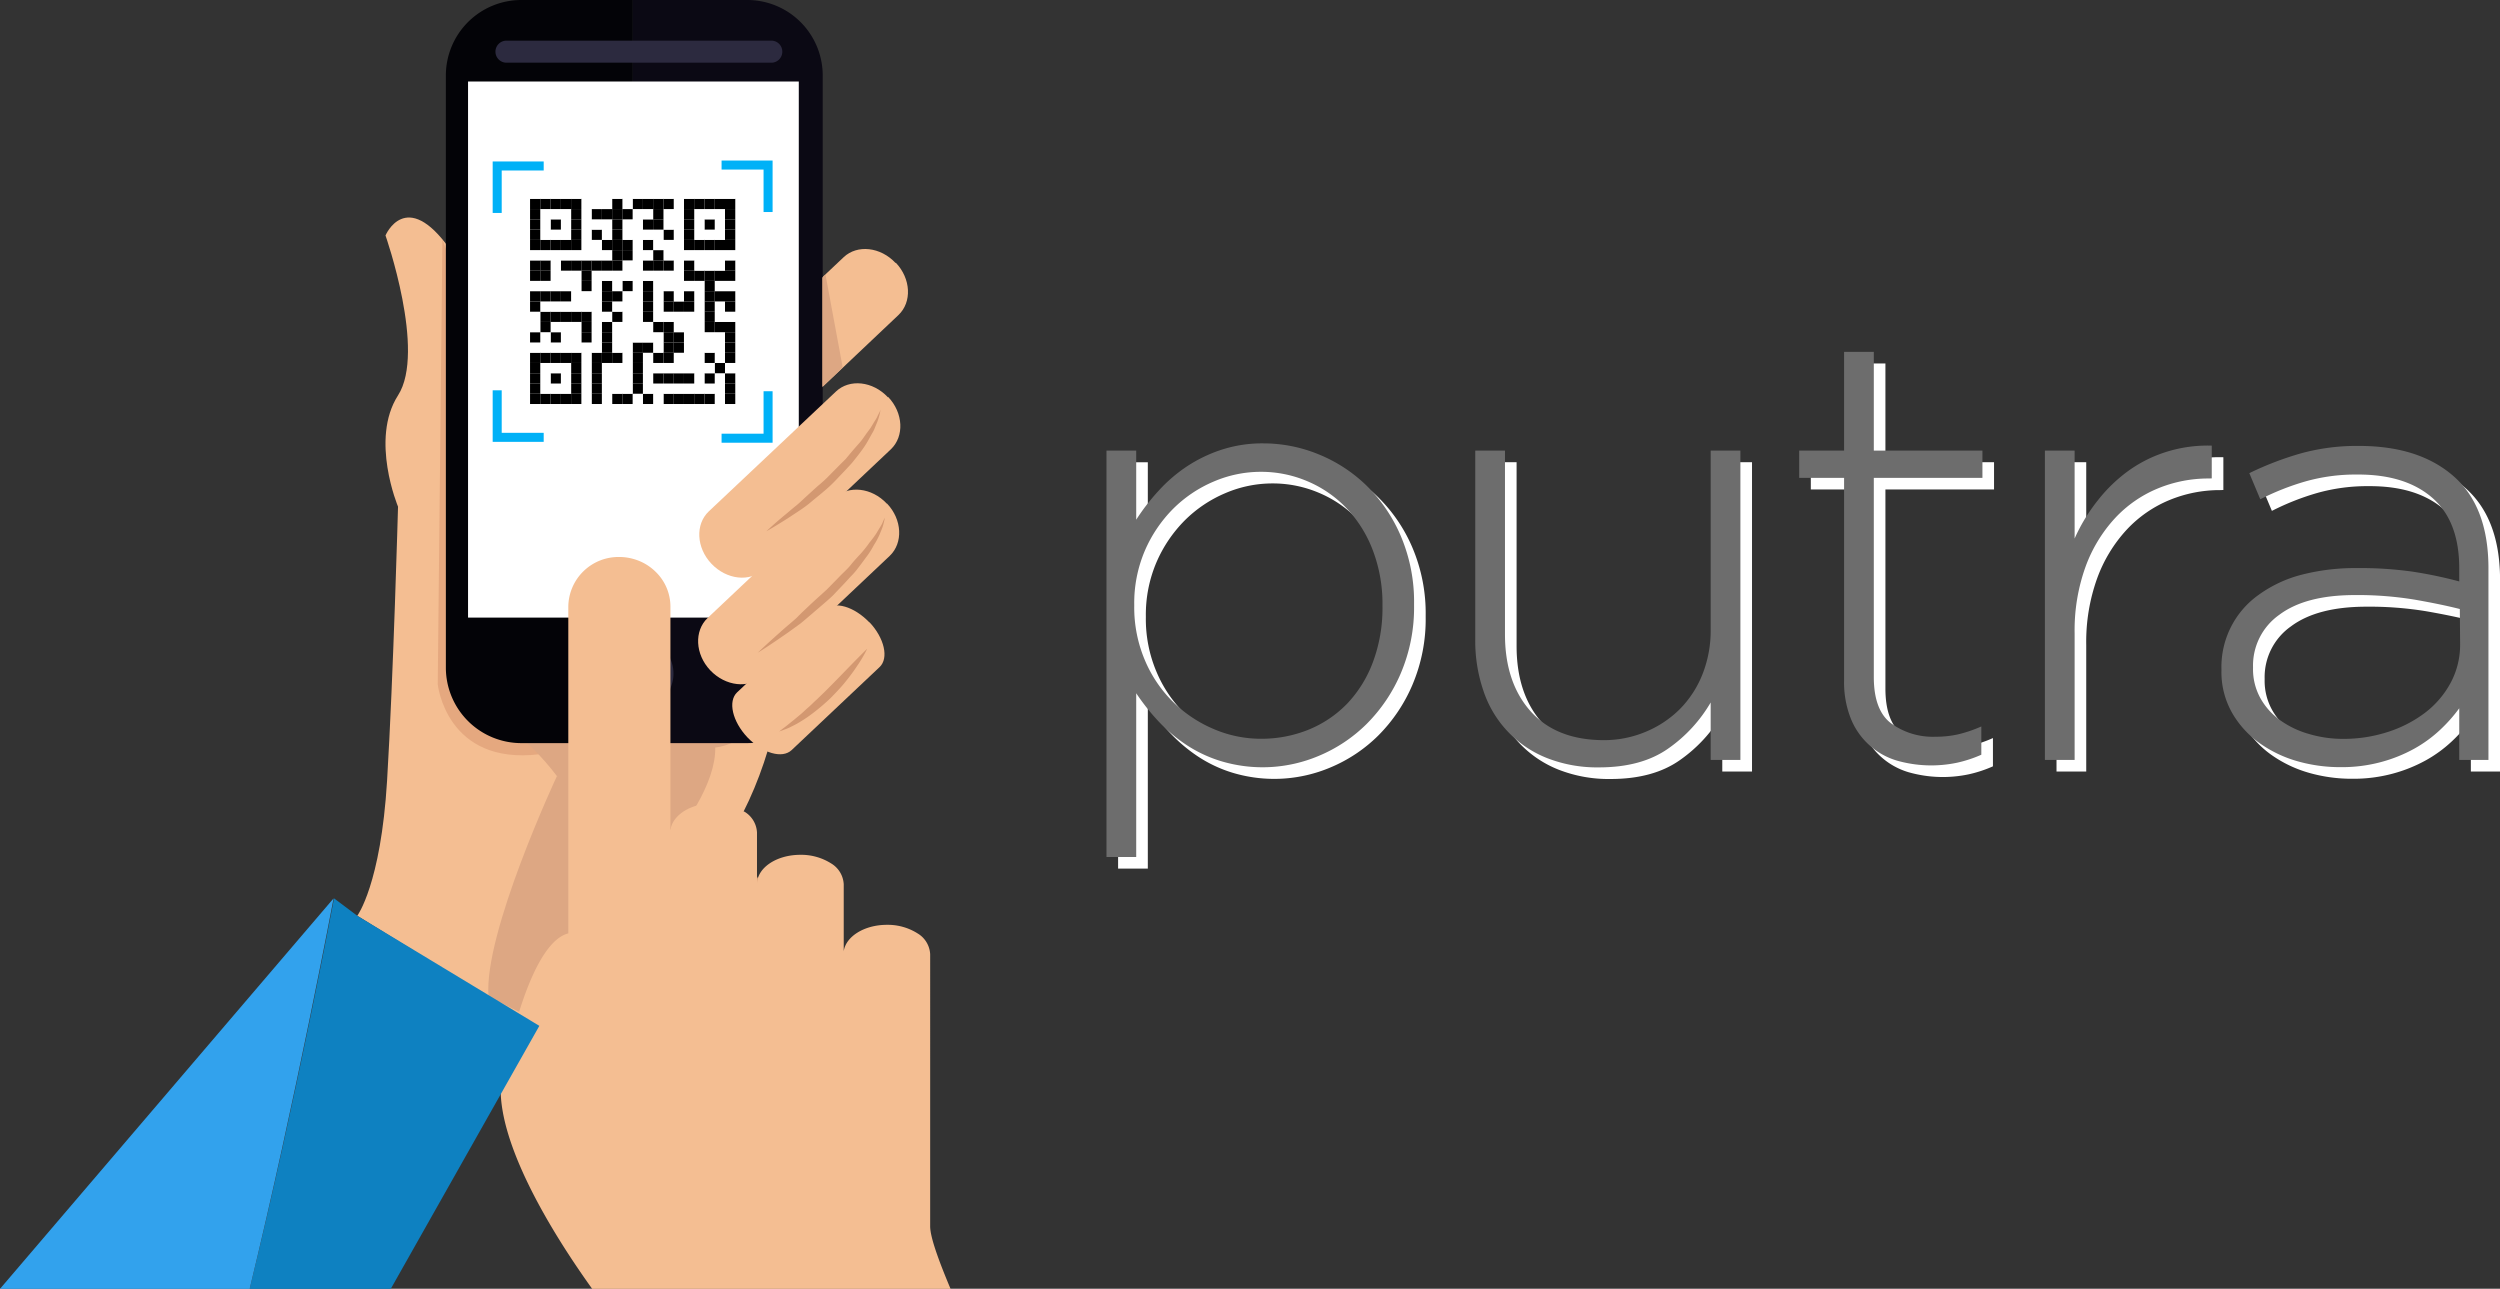 <svg id="Layer_1" data-name="Layer 1" xmlns="http://www.w3.org/2000/svg" viewBox="0 0 430.62 221.98"><rect x="0" y="0" width="430.62" height="221.98" fill="#333333" stroke="none"/><title>putra</title><path d="M139.1,78.9c-3.31,32.67-2.5,57.24-22.75,76.68s-26.46,19.71-26.46,19.71L61.54,157.74s4.05-5.4,5.13-23.22,1.89-47.25,1.89-47.25-4.86-11.61,0-19.17S66.4,40.56,66.4,40.56s3.51-8.31,11.07,2.32S142.41,46.23,139.1,78.9Z" style="fill:#f4be92"/><path d="M76.2,41.23l-.8,76.63s1.44,14,17.5,12.06S76.2,41.23,76.2,41.23Z" style="fill:#e5a87f"/><path d="M81.5,120.93s26.34,14.5,20.34,38.76c0,0,21.6-18.7,21.36-30.94,0,0,4.43-.14,8.57-5.47s-50.29-25.43-51.15-3Z" style="fill:#dda783"/><path d="M154.31,45.26c2.6,2.75,2.8,6.77.45,9L132.84,75c-2.35,2.21-6.36,1.79-9-1h0c-2.59-2.75-2.79-6.77-.45-9l21.93-20.7c2.34-2.21,6.35-1.78,8.94,1Z" style="fill:#f4be92"/><path d="M109,128H89.8a13,13,0,0,1-13-13V13a13,13,0,0,1,13-13H109Z" style="fill:#030307"/><path d="M109,0h19.71a13,13,0,0,1,13,13V115a13,13,0,0,1-13,13H109Z" style="fill:#0b0914"/><rect x="80.62" y="14.04" width="56.97" height="92.34" style="fill:#fff"/><path d="M116,115.9a6.15,6.15,0,1,1-6.14-6A6.08,6.08,0,0,1,116,115.9Z" style="fill:#2c2a3f"/><path d="M134.75,8.91a1.89,1.89,0,0,1-1.89,1.89H87.24a1.9,1.9,0,0,1-1.9-1.89h0A1.9,1.9,0,0,1,87.24,7h45.62a1.89,1.89,0,0,1,1.89,1.89Z" style="fill:#2c2a3f"/><polygon points="142.19 47.3 145.16 63.31 141.64 66.64 141.64 47.82 142.19 47.3" style="fill:#dda783"/><rect x="126.64" y="69.59" width="1.77" height="1.77" style="fill:#fff"/><rect x="126.64" y="67.82" width="1.77" height="1.77" style="fill:#fff"/><rect x="126.64" y="66.05" width="1.77" height="1.77" style="fill:#fff"/><rect x="126.64" y="64.29" width="1.77" height="1.77" style="fill:#fff"/><rect x="126.64" y="62.52" width="1.77" height="1.77" style="fill:#fff"/><rect x="126.64" y="60.75" width="1.77" height="1.77" style="fill:#fff"/><rect x="126.64" y="58.99" width="1.77" height="1.77" style="fill:#fff"/><rect x="126.64" y="57.22" width="1.77" height="1.77" style="fill:#fff"/><rect x="126.64" y="55.45" width="1.77" height="1.77" style="fill:#fff"/><rect x="126.64" y="53.68" width="1.77" height="1.77" style="fill:#fff"/><rect x="126.64" y="51.92" width="1.77" height="1.77" style="fill:#fff"/><rect x="126.64" y="50.15" width="1.77" height="1.77" style="fill:#fff"/><rect x="126.64" y="48.38" width="1.77" height="1.77" style="fill:#fff"/><rect x="126.64" y="46.61" width="1.77" height="1.77" style="fill:#fff"/><rect x="126.64" y="44.85" width="1.77" height="1.77" style="fill:#fff"/><rect x="126.64" y="43.08" width="1.77" height="1.77" style="fill:#fff"/><rect x="126.64" y="41.31" width="1.77" height="1.77" style="fill:#fff"/><rect x="126.64" y="39.55" width="1.77" height="1.77" style="fill:#fff"/><rect x="126.64" y="37.78" width="1.77" height="1.77" style="fill:#fff"/><rect x="126.64" y="36.01" width="1.77" height="1.77" style="fill:#fff"/><rect x="126.64" y="34.24" width="1.77" height="1.77" style="fill:#fff"/><rect x="126.64" y="32.48" width="1.77" height="1.77" style="fill:#fff"/><rect x="124.88" y="69.59" width="1.77" height="1.77" style="fill:#fff"/><rect x="124.88" y="67.82" width="1.77" height="1.77"/><rect x="124.88" y="66.05" width="1.77" height="1.77"/><rect x="124.88" y="64.29" width="1.77" height="1.77"/><rect x="124.88" y="62.52" width="1.77" height="1.77" style="fill:#fff"/><rect x="124.88" y="60.75" width="1.77" height="1.77"/><rect x="124.88" y="58.99" width="1.77" height="1.77"/><rect x="124.88" y="57.22" width="1.77" height="1.77"/><rect x="124.88" y="55.45" width="1.77" height="1.77"/><rect x="124.88" y="53.68" width="1.77" height="1.77" style="fill:#fff"/><rect x="124.88" y="51.92" width="1.77" height="1.77"/><rect x="124.88" y="50.15" width="1.77" height="1.77"/><rect x="124.88" y="48.38" width="1.77" height="1.77" style="fill:#fff"/><rect x="124.88" y="46.61" width="1.77" height="1.77"/><rect x="124.88" y="44.85" width="1.77" height="1.77"/><rect x="124.88" y="43.08" width="1.77" height="1.77" style="fill:#fff"/><rect x="124.88" y="41.31" width="1.77" height="1.77"/><rect x="124.88" y="39.55" width="1.77" height="1.77"/><rect x="124.88" y="37.78" width="1.77" height="1.77"/><rect x="124.88" y="36.01" width="1.77" height="1.77"/><rect x="124.88" y="34.24" width="1.77" height="1.77"/><rect x="124.88" y="32.48" width="1.77" height="1.77" style="fill:#fff"/><rect x="123.1" y="69.59" width="1.78" height="1.77" style="fill:#fff"/><rect x="123.1" y="67.82" width="1.78" height="1.77" style="fill:#fff"/><rect x="123.1" y="66.05" width="1.78" height="1.77" style="fill:#fff"/><rect x="123.1" y="64.29" width="1.78" height="1.77" style="fill:#fff"/><rect x="123.1" y="62.52" width="1.78" height="1.77"/><rect x="123.1" y="60.75" width="1.78" height="1.77" style="fill:#fff"/><rect x="123.1" y="58.99" width="1.78" height="1.77" style="fill:#fff"/><rect x="123.1" y="57.22" width="1.78" height="1.77" style="fill:#fff"/><rect x="123.1" y="55.45" width="1.78" height="1.77"/><rect x="123.1" y="53.68" width="1.78" height="1.77" style="fill:#fff"/><rect x="123.1" y="51.92" width="1.78" height="1.77" style="fill:#fff"/><rect x="123.1" y="50.15" width="1.78" height="1.77"/><rect x="123.1" y="48.38" width="1.78" height="1.77" style="fill:#fff"/><rect x="123.1" y="46.61" width="1.78" height="1.77"/><rect x="123.1" y="44.85" width="1.78" height="1.77" style="fill:#fff"/><rect x="123.1" y="43.08" width="1.78" height="1.77" style="fill:#fff"/><rect x="123.1" y="41.31" width="1.78" height="1.77"/><rect x="123.1" y="39.55" width="1.78" height="1.77" style="fill:#fff"/><rect x="123.1" y="37.78" width="1.78" height="1.77" style="fill:#fff"/><rect x="123.1" y="36.01" width="1.78" height="1.77" style="fill:#fff"/><rect x="123.1" y="34.24" width="1.78" height="1.77"/><rect x="123.1" y="32.48" width="1.78" height="1.77" style="fill:#fff"/><rect x="121.34" y="69.59" width="1.77" height="1.77" style="fill:#fff"/><rect x="121.34" y="67.82" width="1.77" height="1.77"/><rect x="121.34" y="66.05" width="1.77" height="1.77" style="fill:#fff"/><rect x="121.34" y="64.29" width="1.77" height="1.77"/><rect x="121.34" y="62.52" width="1.77" height="1.77" style="fill:#fff"/><rect x="121.34" y="60.75" width="1.77" height="1.77"/><rect x="121.34" y="58.99" width="1.77" height="1.77" style="fill:#fff"/><rect x="121.34" y="57.22" width="1.77" height="1.77" style="fill:#fff"/><rect x="121.34" y="55.45" width="1.77" height="1.77"/><rect x="121.34" y="53.68" width="1.77" height="1.77"/><rect x="121.34" y="51.92" width="1.77" height="1.77"/><rect x="121.34" y="50.15" width="1.77" height="1.77"/><rect x="121.34" y="48.38" width="1.77" height="1.77"/><rect x="121.34" y="46.61" width="1.77" height="1.77"/><rect x="121.34" y="44.85" width="1.77" height="1.77" style="fill:#fff"/><rect x="121.34" y="43.08" width="1.77" height="1.77" style="fill:#fff"/><rect x="121.34" y="41.31" width="1.77" height="1.77"/><rect x="121.34" y="39.55" width="1.77" height="1.77" style="fill:#fff"/><rect x="121.34" y="37.78" width="1.77" height="1.77"/><rect x="121.34" y="36.01" width="1.77" height="1.77" style="fill:#fff"/><rect x="121.34" y="34.24" width="1.77" height="1.77"/><rect x="121.34" y="32.48" width="1.77" height="1.77" style="fill:#fff"/><rect x="119.57" y="69.59" width="1.77" height="1.77" style="fill:#fff"/><rect x="119.57" y="67.82" width="1.77" height="1.77"/><rect x="119.57" y="66.05" width="1.77" height="1.77" style="fill:#fff"/><rect x="119.57" y="64.29" width="1.77" height="1.77" style="fill:#fff"/><rect x="119.57" y="62.52" width="1.77" height="1.77" style="fill:#fff"/><rect x="119.57" y="60.75" width="1.77" height="1.77" style="fill:#fff"/><rect x="119.57" y="58.99" width="1.77" height="1.77" style="fill:#fff"/><rect x="119.57" y="57.22" width="1.77" height="1.77" style="fill:#fff"/><rect x="119.57" y="55.45" width="1.77" height="1.77" style="fill:#fff"/><rect x="119.57" y="53.68" width="1.77" height="1.77" style="fill:#fff"/><rect x="119.57" y="51.92" width="1.77" height="1.77" style="fill:#fff"/><rect x="119.57" y="50.15" width="1.77" height="1.77" style="fill:#fff"/><rect x="119.57" y="48.38" width="1.77" height="1.77" style="fill:#fff"/><rect x="119.57" y="46.61" width="1.77" height="1.77"/><rect x="119.57" y="44.85" width="1.77" height="1.77" style="fill:#fff"/><rect x="119.57" y="43.08" width="1.77" height="1.77" style="fill:#fff"/><rect x="119.57" y="41.31" width="1.77" height="1.77"/><rect x="119.57" y="39.55" width="1.77" height="1.77" style="fill:#fff"/><rect x="119.57" y="37.78" width="1.77" height="1.77" style="fill:#fff"/><rect x="119.57" y="36.01" width="1.77" height="1.77" style="fill:#fff"/><rect x="119.57" y="34.24" width="1.77" height="1.77"/><rect x="119.57" y="32.48" width="1.77" height="1.77" style="fill:#fff"/><rect x="117.81" y="69.59" width="1.77" height="1.77" style="fill:#fff"/><rect x="117.81" y="67.82" width="1.77" height="1.77"/><rect x="117.81" y="66.05" width="1.77" height="1.77" style="fill:#fff"/><rect x="117.81" y="64.29" width="1.77" height="1.77"/><rect x="117.81" y="62.52" width="1.77" height="1.77" style="fill:#fff"/><rect x="117.81" y="60.75" width="1.77" height="1.77" style="fill:#fff"/><rect x="117.81" y="58.99" width="1.77" height="1.77" style="fill:#fff"/><rect x="117.81" y="57.22" width="1.77" height="1.77" style="fill:#fff"/><rect x="117.81" y="55.45" width="1.77" height="1.77" style="fill:#fff"/><rect x="117.81" y="53.68" width="1.77" height="1.77" style="fill:#fff"/><rect x="117.81" y="51.92" width="1.77" height="1.77"/><rect x="117.81" y="50.15" width="1.77" height="1.77"/><rect x="117.81" y="48.38" width="1.77" height="1.77" style="fill:#fff"/><rect x="117.81" y="46.61" width="1.77" height="1.77"/><rect x="117.81" y="44.85" width="1.77" height="1.77"/><rect x="117.81" y="43.08" width="1.77" height="1.77" style="fill:#fff"/><rect x="117.81" y="41.31" width="1.77" height="1.77"/><rect x="117.81" y="39.55" width="1.77" height="1.77"/><rect x="117.81" y="37.78" width="1.77" height="1.77"/><rect x="117.81" y="36.01" width="1.77" height="1.77"/><rect x="117.81" y="34.24" width="1.77" height="1.77"/><rect x="117.81" y="32.48" width="1.77" height="1.77" style="fill:#fff"/><rect x="116.04" y="69.59" width="1.77" height="1.77" style="fill:#fff"/><rect x="116.04" y="67.82" width="1.77" height="1.77"/><rect x="116.04" y="66.05" width="1.77" height="1.77" style="fill:#fff"/><rect x="116.04" y="64.29" width="1.77" height="1.77"/><rect x="116.04" y="62.52" width="1.77" height="1.77" style="fill:#fff"/><rect x="116.04" y="60.75" width="1.77" height="1.77" style="fill:#fff"/><rect x="116.04" y="58.99" width="1.77" height="1.77"/><rect x="116.04" y="57.22" width="1.77" height="1.77"/><rect x="116.04" y="55.45" width="1.77" height="1.77" style="fill:#fff"/><rect x="116.04" y="53.68" width="1.77" height="1.77" style="fill:#fff"/><rect x="116.04" y="51.92" width="1.77" height="1.77"/><rect x="116.04" y="50.15" width="1.77" height="1.77" style="fill:#fff"/><rect x="116.04" y="48.38" width="1.77" height="1.77" style="fill:#fff"/><rect x="116.04" y="46.61" width="1.77" height="1.77" style="fill:#fff"/><rect x="116.04" y="44.85" width="1.77" height="1.77" style="fill:#fff"/><rect x="116.04" y="43.08" width="1.77" height="1.77" style="fill:#fff"/><rect x="116.04" y="41.31" width="1.77" height="1.77" style="fill:#fff"/><rect x="116.04" y="39.55" width="1.77" height="1.77" style="fill:#fff"/><rect x="116.04" y="37.78" width="1.77" height="1.77" style="fill:#fff"/><rect x="116.04" y="36.01" width="1.77" height="1.77" style="fill:#fff"/><rect x="116.04" y="34.24" width="1.77" height="1.77" style="fill:#fff"/><rect x="116.04" y="32.48" width="1.77" height="1.77" style="fill:#fff"/><rect x="114.28" y="69.59" width="1.77" height="1.77" style="fill:#fff"/><rect x="114.28" y="67.82" width="1.77" height="1.77"/><rect x="114.28" y="66.05" width="1.77" height="1.77" style="fill:#fff"/><rect x="114.28" y="64.29" width="1.77" height="1.77"/><rect x="114.28" y="62.52" width="1.77" height="1.77" style="fill:#fff"/><rect x="114.28" y="60.75" width="1.77" height="1.77"/><rect x="114.28" y="58.99" width="1.77" height="1.77"/><rect x="114.28" y="57.22" width="1.77" height="1.77"/><rect x="114.28" y="55.45" width="1.77" height="1.77"/><rect x="114.28" y="53.68" width="1.77" height="1.77" style="fill:#fff"/><rect x="114.28" y="51.92" width="1.77" height="1.77"/><rect x="114.28" y="50.15" width="1.77" height="1.77"/><rect x="114.28" y="48.38" width="1.77" height="1.77" style="fill:#fff"/><rect x="114.28" y="46.61" width="1.77" height="1.77" style="fill:#fff"/><rect x="114.28" y="44.85" width="1.77" height="1.77"/><rect x="114.28" y="43.08" width="1.77" height="1.77" style="fill:#fff"/><rect x="114.28" y="41.31" width="1.77" height="1.77" style="fill:#fff"/><rect x="114.28" y="39.55" width="1.77" height="1.77"/><rect x="114.28" y="37.78" width="1.77" height="1.77" style="fill:#fff"/><rect x="114.28" y="36.01" width="1.77" height="1.77" style="fill:#fff"/><rect x="114.28" y="34.24" width="1.77" height="1.77"/><rect x="114.28" y="32.48" width="1.77" height="1.77" style="fill:#fff"/><rect x="112.5" y="69.59" width="1.78" height="1.77" style="fill:#fff"/><rect x="112.5" y="67.82" width="1.78" height="1.77" style="fill:#fff"/><rect x="112.5" y="66.05" width="1.78" height="1.77" style="fill:#fff"/><rect x="112.5" y="64.29" width="1.78" height="1.77"/><rect x="112.5" y="62.52" width="1.78" height="1.77" style="fill:#fff"/><rect x="112.5" y="60.75" width="1.78" height="1.77"/><rect x="112.5" y="58.99" width="1.78" height="1.77" style="fill:#fff"/><rect x="112.5" y="57.22" width="1.78" height="1.77" style="fill:#fff"/><rect x="112.5" y="55.45" width="1.78" height="1.77"/><rect x="112.5" y="53.68" width="1.78" height="1.77" style="fill:#fff"/><rect x="112.5" y="51.92" width="1.78" height="1.77" style="fill:#fff"/><rect x="112.5" y="50.15" width="1.78" height="1.77" style="fill:#fff"/><rect x="112.5" y="48.38" width="1.78" height="1.77" style="fill:#fff"/><rect x="112.5" y="46.61" width="1.78" height="1.77" style="fill:#fff"/><rect x="112.5" y="44.85" width="1.78" height="1.77"/><rect x="112.5" y="43.08" width="1.78" height="1.77"/><rect x="112.5" y="41.31" width="1.78" height="1.77" style="fill:#fff"/><rect x="112.5" y="39.55" width="1.78" height="1.77" style="fill:#fff"/><rect x="112.5" y="37.78" width="1.78" height="1.77"/><rect x="112.5" y="36.01" width="1.78" height="1.77"/><rect x="112.5" y="34.24" width="1.78" height="1.77"/><rect x="112.5" y="32.48" width="1.78" height="1.77" style="fill:#fff"/><rect x="110.73" y="69.59" width="1.77" height="1.77" style="fill:#fff"/><rect x="110.73" y="67.82" width="1.77" height="1.77"/><rect x="110.73" y="66.05" width="1.77" height="1.77" style="fill:#fff"/><rect x="110.73" y="64.29" width="1.77" height="1.77" style="fill:#fff"/><rect x="110.73" y="62.52" width="1.77" height="1.77" style="fill:#fff"/><rect x="110.73" y="60.75" width="1.77" height="1.77" style="fill:#fff"/><rect x="110.73" y="58.99" width="1.77" height="1.77"/><rect x="110.73" y="57.22" width="1.77" height="1.77" style="fill:#fff"/><rect x="110.73" y="55.45" width="1.77" height="1.77" style="fill:#fff"/><rect x="110.73" y="53.68" width="1.77" height="1.77"/><rect x="110.73" y="51.92" width="1.77" height="1.77"/><rect x="110.73" y="50.15" width="1.77" height="1.77"/><rect x="110.73" y="48.38" width="1.77" height="1.77"/><rect x="110.73" y="46.61" width="1.77" height="1.77" style="fill:#fff"/><rect x="110.73" y="44.85" width="1.77" height="1.77"/><rect x="110.73" y="43.08" width="1.77" height="1.77" style="fill:#fff"/><rect x="110.73" y="41.31" width="1.77" height="1.77"/><rect x="110.73" y="39.55" width="1.77" height="1.77" style="fill:#fff"/><rect x="110.73" y="37.78" width="1.77" height="1.77"/><rect x="110.73" y="36.01" width="1.77" height="1.77" style="fill:#fff"/><rect x="110.73" y="34.24" width="1.77" height="1.77"/><rect x="110.73" y="32.48" width="1.77" height="1.77" style="fill:#fff"/><rect x="108.97" y="69.59" width="1.77" height="1.77" style="fill:#fff"/><rect x="108.97" y="67.82" width="1.77" height="1.77" style="fill:#fff"/><rect x="108.97" y="66.05" width="1.77" height="1.77"/><rect x="108.97" y="64.29" width="1.77" height="1.77"/><rect x="108.97" y="62.52" width="1.77" height="1.77"/><rect x="108.97" y="60.75" width="1.77" height="1.77"/><rect x="108.97" y="58.99" width="1.77" height="1.77"/><rect x="108.97" y="57.22" width="1.77" height="1.77" style="fill:#fff"/><rect x="108.97" y="55.45" width="1.77" height="1.77" style="fill:#fff"/><rect x="108.97" y="53.68" width="1.77" height="1.77" style="fill:#fff"/><rect x="108.97" y="51.92" width="1.77" height="1.77" style="fill:#fff"/><rect x="108.97" y="50.15" width="1.77" height="1.77" style="fill:#fff"/><rect x="108.97" y="48.38" width="1.77" height="1.77" style="fill:#fff"/><rect x="108.97" y="46.61" width="1.77" height="1.77" style="fill:#fff"/><rect x="108.97" y="44.85" width="1.77" height="1.77" style="fill:#fff"/><rect x="108.97" y="43.08" width="1.77" height="1.77" style="fill:#fff"/><rect x="108.97" y="41.31" width="1.77" height="1.77" style="fill:#fff"/><rect x="108.97" y="39.55" width="1.77" height="1.77" style="fill:#fff"/><rect x="108.97" y="37.78" width="1.77" height="1.77" style="fill:#fff"/><rect x="108.97" y="36.01" width="1.77" height="1.77" style="fill:#fff"/><rect x="108.97" y="34.24" width="1.77" height="1.77"/><rect x="108.97" y="32.48" width="1.77" height="1.77" style="fill:#fff"/><rect x="107.2" y="69.59" width="1.77" height="1.77" style="fill:#fff"/><rect x="107.2" y="67.82" width="1.77" height="1.77"/><rect x="107.2" y="66.05" width="1.77" height="1.77" style="fill:#fff"/><rect x="107.2" y="64.29" width="1.77" height="1.77" style="fill:#fff"/><rect x="107.2" y="62.52" width="1.77" height="1.77" style="fill:#fff"/><rect x="107.2" y="60.75" width="1.77" height="1.77" style="fill:#fff"/><rect x="107.2" y="58.99" width="1.77" height="1.77" style="fill:#fff"/><rect x="107.2" y="57.22" width="1.77" height="1.77" style="fill:#fff"/><rect x="107.2" y="55.45" width="1.77" height="1.77" style="fill:#fff"/><rect x="107.2" y="53.68" width="1.77" height="1.77" style="fill:#fff"/><rect x="107.2" y="51.92" width="1.77" height="1.77" style="fill:#fff"/><rect x="107.2" y="50.15" width="1.77" height="1.77" style="fill:#fff"/><rect x="107.2" y="48.38" width="1.77" height="1.77"/><rect x="107.2" y="46.61" width="1.77" height="1.77" style="fill:#fff"/><rect x="107.2" y="44.85" width="1.77" height="1.77" style="fill:#fff"/><rect x="107.2" y="43.08" width="1.77" height="1.77"/><rect x="107.2" y="41.31" width="1.77" height="1.77"/><rect x="107.2" y="39.55" width="1.77" height="1.77" style="fill:#fff"/><rect x="107.2" y="37.78" width="1.77" height="1.77" style="fill:#fff"/><rect x="107.2" y="36.01" width="1.77" height="1.77"/><rect x="107.2" y="34.24" width="1.77" height="1.77" style="fill:#fff"/><rect x="107.2" y="32.48" width="1.77" height="1.77" style="fill:#fff"/><rect x="105.44" y="69.59" width="1.77" height="1.77" style="fill:#fff"/><rect x="105.44" y="67.82" width="1.77" height="1.77"/><rect x="105.44" y="66.05" width="1.77" height="1.77" style="fill:#fff"/><rect x="105.44" y="64.29" width="1.77" height="1.77" style="fill:#fff"/><rect x="105.44" y="62.52" width="1.77" height="1.77" style="fill:#fff"/><rect x="105.44" y="60.75" width="1.77" height="1.77"/><rect x="105.44" y="58.99" width="1.77" height="1.77" style="fill:#fff"/><rect x="105.44" y="57.22" width="1.77" height="1.77" style="fill:#fff"/><rect x="105.44" y="55.45" width="1.77" height="1.77" style="fill:#fff"/><rect x="105.44" y="53.68" width="1.77" height="1.77"/><rect x="105.44" y="51.92" width="1.77" height="1.77" style="fill:#fff"/><rect x="105.44" y="50.15" width="1.77" height="1.77"/><rect x="105.44" y="48.38" width="1.77" height="1.77" style="fill:#fff"/><rect x="105.44" y="46.61" width="1.77" height="1.77" style="fill:#fff"/><rect x="105.44" y="44.85" width="1.77" height="1.77"/><rect x="105.44" y="43.08" width="1.77" height="1.77"/><rect x="105.44" y="41.31" width="1.77" height="1.77"/><rect x="105.44" y="39.55" width="1.77" height="1.77"/><rect x="105.44" y="37.78" width="1.77" height="1.77"/><rect x="105.44" y="36.01" width="1.77" height="1.77"/><rect x="105.44" y="34.24" width="1.77" height="1.77"/><rect x="105.44" y="32.48" width="1.77" height="1.77" style="fill:#fff"/><rect x="103.66" y="69.59" width="1.78" height="1.77" style="fill:#fff"/><rect x="103.66" y="67.82" width="1.78" height="1.77" style="fill:#fff"/><rect x="103.66" y="66.05" width="1.78" height="1.77" style="fill:#fff"/><rect x="103.66" y="64.29" width="1.78" height="1.77" style="fill:#fff"/><rect x="103.66" y="62.52" width="1.78" height="1.77" style="fill:#fff"/><rect x="103.66" y="60.75" width="1.78" height="1.77"/><rect x="103.66" y="58.99" width="1.78" height="1.77"/><rect x="103.66" y="57.22" width="1.78" height="1.77"/><rect x="103.66" y="55.45" width="1.78" height="1.77"/><rect x="103.66" y="53.68" width="1.78" height="1.77" style="fill:#fff"/><rect x="103.66" y="51.92" width="1.78" height="1.77"/><rect x="103.66" y="50.15" width="1.78" height="1.77"/><rect x="103.66" y="48.38" width="1.78" height="1.77"/><rect x="103.66" y="46.61" width="1.78" height="1.77" style="fill:#fff"/><rect x="103.66" y="44.85" width="1.78" height="1.77"/><rect x="103.66" y="43.08" width="1.78" height="1.77" style="fill:#fff"/><rect x="103.66" y="41.31" width="1.78" height="1.77"/><rect x="103.66" y="39.55" width="1.78" height="1.77" style="fill:#fff"/><rect x="103.66" y="37.78" width="1.78" height="1.77" style="fill:#fff"/><rect x="103.66" y="36.01" width="1.78" height="1.77"/><rect x="103.66" y="34.24" width="1.78" height="1.77" style="fill:#fff"/><rect x="103.66" y="32.48" width="1.78" height="1.77" style="fill:#fff"/><rect x="101.9" y="69.59" width="1.77" height="1.77" style="fill:#fff"/><rect x="101.9" y="67.82" width="1.77" height="1.77"/><rect x="101.9" y="66.05" width="1.77" height="1.77"/><rect x="101.9" y="64.29" width="1.77" height="1.77"/><rect x="101.9" y="62.52" width="1.77" height="1.77"/><rect x="101.9" y="60.75" width="1.77" height="1.77"/><rect x="101.9" y="58.99" width="1.77" height="1.77" style="fill:#fff"/><rect x="101.9" y="57.22" width="1.77" height="1.77" style="fill:#fff"/><rect x="101.9" y="55.45" width="1.77" height="1.77" style="fill:#fff"/><rect x="101.9" y="53.68" width="1.77" height="1.77" style="fill:#fff"/><rect x="101.9" y="51.92" width="1.77" height="1.77" style="fill:#fff"/><rect x="101.9" y="50.15" width="1.77" height="1.77" style="fill:#fff"/><rect x="101.9" y="48.38" width="1.77" height="1.77" style="fill:#fff"/><rect x="101.9" y="46.61" width="1.77" height="1.77" style="fill:#fff"/><rect x="101.9" y="44.85" width="1.77" height="1.77"/><rect x="101.9" y="43.08" width="1.77" height="1.77" style="fill:#fff"/><rect x="101.9" y="41.31" width="1.77" height="1.77" style="fill:#fff"/><rect x="101.9" y="39.55" width="1.77" height="1.77"/><rect x="101.9" y="37.78" width="1.77" height="1.77" style="fill:#fff"/><rect x="101.9" y="36.01" width="1.77" height="1.77"/><rect x="101.9" y="34.24" width="1.77" height="1.77" style="fill:#fff"/><rect x="101.9" y="32.48" width="1.77" height="1.77" style="fill:#fff"/><rect x="100.13" y="69.59" width="1.77" height="1.77" style="fill:#fff"/><rect x="100.13" y="67.82" width="1.77" height="1.77" style="fill:#fff"/><rect x="100.13" y="66.05" width="1.77" height="1.77" style="fill:#fff"/><rect x="100.13" y="64.29" width="1.77" height="1.77" style="fill:#fff"/><rect x="100.13" y="62.52" width="1.77" height="1.77" style="fill:#fff"/><rect x="100.13" y="60.75" width="1.77" height="1.77" style="fill:#fff"/><rect x="100.13" y="58.99" width="1.77" height="1.77" style="fill:#fff"/><rect x="100.13" y="57.22" width="1.77" height="1.77"/><rect x="100.13" y="55.45" width="1.77" height="1.77"/><rect x="100.13" y="53.68" width="1.77" height="1.77"/><rect x="100.13" y="51.92" width="1.77" height="1.77" style="fill:#fff"/><rect x="100.13" y="50.15" width="1.77" height="1.77" style="fill:#fff"/><rect x="100.13" y="48.38" width="1.77" height="1.77"/><rect x="100.13" y="46.61" width="1.77" height="1.77"/><rect x="100.13" y="44.85" width="1.77" height="1.77"/><rect x="100.13" y="43.08" width="1.77" height="1.77" style="fill:#fff"/><rect x="100.13" y="41.31" width="1.77" height="1.77" style="fill:#fff"/><rect x="100.13" y="39.55" width="1.77" height="1.77" style="fill:#fff"/><rect x="100.13" y="37.78" width="1.77" height="1.77" style="fill:#fff"/><rect x="100.13" y="36.01" width="1.77" height="1.77" style="fill:#fff"/><rect x="100.13" y="34.24" width="1.77" height="1.77" style="fill:#fff"/><rect x="100.13" y="32.48" width="1.77" height="1.77" style="fill:#fff"/><rect x="98.37" y="69.59" width="1.77" height="1.77" style="fill:#fff"/><rect x="98.37" y="67.82" width="1.77" height="1.77"/><rect x="98.37" y="66.05" width="1.77" height="1.77"/><rect x="98.37" y="64.29" width="1.77" height="1.77"/><rect x="98.37" y="62.52" width="1.77" height="1.77"/><rect x="98.37" y="60.75" width="1.77" height="1.77"/><rect x="98.37" y="58.99" width="1.77" height="1.77" style="fill:#fff"/><rect x="98.37" y="57.22" width="1.77" height="1.77" style="fill:#fff"/><rect x="98.37" y="55.45" width="1.77" height="1.77" style="fill:#fff"/><rect x="98.37" y="53.68" width="1.77" height="1.77"/><rect x="98.37" y="51.92" width="1.77" height="1.77" style="fill:#fff"/><rect x="98.37" y="50.15" width="1.77" height="1.77" style="fill:#fff"/><rect x="98.37" y="48.38" width="1.77" height="1.77" style="fill:#fff"/><rect x="98.37" y="46.61" width="1.77" height="1.77" style="fill:#fff"/><rect x="98.37" y="44.85" width="1.77" height="1.77"/><rect x="98.37" y="43.08" width="1.77" height="1.77" style="fill:#fff"/><rect x="98.37" y="41.31" width="1.77" height="1.77"/><rect x="98.37" y="39.55" width="1.77" height="1.77"/><rect x="98.37" y="37.78" width="1.77" height="1.77"/><rect x="98.37" y="36.01" width="1.77" height="1.77"/><rect x="98.37" y="34.24" width="1.77" height="1.77"/><rect x="98.37" y="32.48" width="1.77" height="1.77" style="fill:#fff"/><rect x="96.6" y="69.59" width="1.77" height="1.77" style="fill:#fff"/><rect x="96.6" y="67.82" width="1.77" height="1.77"/><rect x="96.6" y="66.05" width="1.77" height="1.77" style="fill:#fff"/><rect x="96.6" y="64.29" width="1.77" height="1.77" style="fill:#fff"/><rect x="96.6" y="62.52" width="1.77" height="1.77" style="fill:#fff"/><rect x="96.6" y="60.75" width="1.77" height="1.77"/><rect x="96.6" y="58.99" width="1.77" height="1.77" style="fill:#fff"/><rect x="96.6" y="57.22" width="1.77" height="1.77" style="fill:#fff"/><rect x="96.6" y="55.45" width="1.77" height="1.77" style="fill:#fff"/><rect x="96.6" y="53.68" width="1.77" height="1.77"/><rect x="96.6" y="51.92" width="1.77" height="1.77" style="fill:#fff"/><rect x="96.6" y="50.15" width="1.77" height="1.77"/><rect x="96.6" y="48.38" width="1.77" height="1.77" style="fill:#fff"/><rect x="96.6" y="46.61" width="1.77" height="1.77" style="fill:#fff"/><rect x="96.6" y="44.85" width="1.77" height="1.77"/><rect x="96.6" y="43.08" width="1.77" height="1.77" style="fill:#fff"/><rect x="96.6" y="41.31" width="1.77" height="1.77"/><rect x="96.6" y="39.55" width="1.77" height="1.77" style="fill:#fff"/><rect x="96.6" y="37.78" width="1.77" height="1.77" style="fill:#fff"/><rect x="96.6" y="36.01" width="1.77" height="1.77" style="fill:#fff"/><rect x="96.6" y="34.24" width="1.77" height="1.77"/><rect x="96.6" y="32.48" width="1.77" height="1.77" style="fill:#fff"/><rect x="94.84" y="69.59" width="1.77" height="1.77" style="fill:#fff"/><rect x="94.84" y="67.82" width="1.77" height="1.77"/><rect x="94.84" y="66.05" width="1.77" height="1.77" style="fill:#fff"/><rect x="94.84" y="64.29" width="1.77" height="1.77"/><rect x="94.84" y="62.52" width="1.77" height="1.77" style="fill:#fff"/><rect x="94.84" y="60.75" width="1.77" height="1.77"/><rect x="94.84" y="58.99" width="1.77" height="1.77" style="fill:#fff"/><rect x="94.84" y="57.22" width="1.77" height="1.77"/><rect x="94.84" y="55.45" width="1.77" height="1.77" style="fill:#fff"/><rect x="94.84" y="53.68" width="1.77" height="1.77"/><rect x="94.84" y="51.92" width="1.77" height="1.77" style="fill:#fff"/><rect x="94.84" y="50.15" width="1.77" height="1.77"/><rect x="94.84" y="48.38" width="1.77" height="1.77" style="fill:#fff"/><rect x="94.84" y="46.61" width="1.77" height="1.77" style="fill:#fff"/><rect x="94.84" y="44.85" width="1.77" height="1.77" style="fill:#fff"/><rect x="94.84" y="43.08" width="1.77" height="1.77" style="fill:#fff"/><rect x="94.84" y="41.31" width="1.77" height="1.77"/><rect x="94.84" y="39.55" width="1.77" height="1.77" style="fill:#fff"/><rect x="94.84" y="37.78" width="1.77" height="1.77"/><rect x="94.84" y="36.01" width="1.77" height="1.77" style="fill:#fff"/><rect x="94.84" y="34.24" width="1.77" height="1.77"/><rect x="94.84" y="32.48" width="1.77" height="1.77" style="fill:#fff"/><rect x="93.06" y="69.59" width="1.78" height="1.77" style="fill:#fff"/><rect x="93.06" y="67.82" width="1.78" height="1.77"/><rect x="93.06" y="66.05" width="1.78" height="1.77" style="fill:#fff"/><rect x="93.06" y="64.29" width="1.78" height="1.77" style="fill:#fff"/><rect x="93.06" y="62.52" width="1.78" height="1.77" style="fill:#fff"/><rect x="93.06" y="60.75" width="1.78" height="1.77"/><rect x="93.06" y="58.99" width="1.78" height="1.77" style="fill:#fff"/><rect x="93.06" y="57.22" width="1.78" height="1.77" style="fill:#fff"/><rect x="93.06" y="55.45" width="1.78" height="1.77"/><rect x="93.06" y="53.68" width="1.78" height="1.77"/><rect x="93.06" y="51.92" width="1.78" height="1.77" style="fill:#fff"/><rect x="93.06" y="50.15" width="1.78" height="1.77"/><rect x="93.06" y="48.38" width="1.78" height="1.77" style="fill:#fff"/><rect x="93.06" y="46.61" width="1.78" height="1.77"/><rect x="93.06" y="44.85" width="1.78" height="1.77"/><rect x="93.06" y="43.08" width="1.78" height="1.77" style="fill:#fff"/><rect x="93.06" y="41.31" width="1.78" height="1.77"/><rect x="93.06" y="39.55" width="1.78" height="1.77" style="fill:#fff"/><rect x="93.06" y="37.78" width="1.78" height="1.77" style="fill:#fff"/><rect x="93.06" y="36.01" width="1.78" height="1.77" style="fill:#fff"/><rect x="93.06" y="34.24" width="1.78" height="1.77"/><rect x="93.06" y="32.48" width="1.78" height="1.77" style="fill:#fff"/><rect x="91.29" y="69.59" width="1.77" height="1.77" style="fill:#fff"/><rect x="91.29" y="67.82" width="1.77" height="1.77"/><rect x="91.29" y="66.05" width="1.77" height="1.77"/><rect x="91.29" y="64.29" width="1.77" height="1.77"/><rect x="91.29" y="62.52" width="1.77" height="1.77"/><rect x="91.29" y="60.75" width="1.77" height="1.77"/><rect x="91.29" y="58.99" width="1.77" height="1.77" style="fill:#fff"/><rect x="91.29" y="57.22" width="1.77" height="1.77"/><rect x="91.29" y="55.45" width="1.77" height="1.77" style="fill:#fff"/><rect x="91.29" y="53.68" width="1.77" height="1.77" style="fill:#fff"/><rect x="91.29" y="51.92" width="1.77" height="1.77"/><rect x="91.29" y="50.15" width="1.77" height="1.77"/><rect x="91.29" y="48.38" width="1.77" height="1.77" style="fill:#fff"/><rect x="91.29" y="46.61" width="1.77" height="1.77"/><rect x="91.29" y="44.85" width="1.77" height="1.77"/><rect x="91.29" y="43.08" width="1.77" height="1.77" style="fill:#fff"/><rect x="91.29" y="41.31" width="1.77" height="1.77"/><rect x="91.29" y="39.55" width="1.77" height="1.77"/><rect x="91.29" y="37.78" width="1.77" height="1.77"/><rect x="91.29" y="36.01" width="1.77" height="1.77"/><rect x="91.29" y="34.24" width="1.77" height="1.77"/><rect x="91.29" y="32.48" width="1.77" height="1.77" style="fill:#fff"/><rect x="89.53" y="69.59" width="1.77" height="1.77" style="fill:#fff"/><rect x="89.53" y="67.82" width="1.77" height="1.77" style="fill:#fff"/><rect x="89.53" y="66.05" width="1.77" height="1.77" style="fill:#fff"/><rect x="89.53" y="64.29" width="1.77" height="1.77" style="fill:#fff"/><rect x="89.53" y="62.52" width="1.77" height="1.77" style="fill:#fff"/><rect x="89.53" y="60.75" width="1.77" height="1.77" style="fill:#fff"/><rect x="89.53" y="58.99" width="1.77" height="1.77" style="fill:#fff"/><rect x="89.53" y="57.22" width="1.77" height="1.77" style="fill:#fff"/><rect x="89.53" y="55.45" width="1.77" height="1.77" style="fill:#fff"/><rect x="89.53" y="53.68" width="1.77" height="1.77" style="fill:#fff"/><rect x="89.53" y="51.92" width="1.77" height="1.77" style="fill:#fff"/><rect x="89.53" y="50.15" width="1.77" height="1.77" style="fill:#fff"/><rect x="89.53" y="48.38" width="1.77" height="1.77" style="fill:#fff"/><rect x="89.53" y="46.61" width="1.77" height="1.77" style="fill:#fff"/><rect x="89.53" y="44.85" width="1.77" height="1.77" style="fill:#fff"/><rect x="89.53" y="43.08" width="1.77" height="1.77" style="fill:#fff"/><rect x="89.53" y="41.31" width="1.77" height="1.77" style="fill:#fff"/><rect x="89.53" y="39.55" width="1.77" height="1.77" style="fill:#fff"/><rect x="89.53" y="37.78" width="1.77" height="1.77" style="fill:#fff"/><rect x="89.53" y="36.01" width="1.77" height="1.77" style="fill:#fff"/><rect x="89.53" y="34.24" width="1.77" height="1.77" style="fill:#fff"/><rect x="89.53" y="32.48" width="1.77" height="1.77" style="fill:#fff"/><polyline points="85.64 36.68 85.64 28.59 93.65 28.59" style="fill:none;stroke:#00b1f7;stroke-miterlimit:10;stroke-width:1.555px"/><polyline points="132.3 36.52 132.3 28.43 124.29 28.43" style="fill:none;stroke:#00b1f7;stroke-miterlimit:10;stroke-width:1.555px"/><polyline points="85.64 67.23 85.64 75.33 93.65 75.33" style="fill:none;stroke:#00b1f7;stroke-miterlimit:10;stroke-width:1.555px"/><polyline points="132.3 67.39 132.3 75.48 124.29 75.48" style="fill:none;stroke:#00b1f7;stroke-miterlimit:10;stroke-width:1.555px"/><path d="M153,68.39c2.6,2.75,2.79,6.77.45,9l-21.92,20.7c-2.35,2.21-6.36,1.79-9-1h0c-2.59-2.75-2.79-6.77-.45-9L144,67.43c2.34-2.21,6.35-1.78,8.94,1Z" style="fill:#f4be92"/><path d="M152.8,86.75c2.6,2.75,2.79,6.77.45,9l-21.92,20.7c-2.35,2.22-6.36,1.78-9-1h0c-2.59-2.75-2.79-6.77-.45-9l21.93-20.7c2.34-2.21,6.35-1.78,8.94,1Z" style="fill:#f4be92"/><path d="M149.75,107.16c2.59,2.74,3.38,6.21,1.76,7.74l-15.15,14.3c-1.62,1.53-5,.55-7.63-2.2h0c-2.59-2.75-3.38-6.22-1.76-7.75L142.12,105c1.62-1.53,5-.54,7.63,2.21Z" style="fill:#f4be92"/><path d="M151.66,70.57a7.51,7.51,0,0,1-.26,1.23,9.93,9.93,0,0,1-.5,1.38l-.34.84c-.13.29-.31.57-.48.88-.34.6-.69,1.28-1.13,1.94s-.95,1.33-1.48,2c-.27.34-.54.7-.81,1l-.92,1-1.9,2a23.65,23.65,0,0,1-2,1.85c-.68.59-1.39,1.14-2.05,1.7a19.77,19.77,0,0,1-2,1.5q-1,.67-1.86,1.23c-2.32,1.5-3.92,2.39-3.92,2.39s1.33-1.29,3.42-3c.52-.44,1.08-.92,1.69-1.41s1.19-1.07,1.82-1.64,1.27-1.17,1.94-1.76a22.71,22.71,0,0,0,2-1.84L144.72,80l.94-.93.83-1c.54-.64,1.08-1.25,1.6-1.84s.88-1.21,1.29-1.74l.58-.79.45-.74c.27-.48.57-.87.72-1.23s.33-.63.41-.83Z" style="fill:#d39871"/><path d="M152.35,89.17l0,.36c-.06.23-.13.57-.25,1s-.35.93-.58,1.51a12.5,12.5,0,0,1-1,1.86A14,14,0,0,1,149.18,96c-.52.71-1.07,1.46-1.66,2.21a12.63,12.63,0,0,1-1,1.11l-1,1.09-2.1,2.21c-.74.7-1.52,1.35-2.27,2s-1.51,1.29-2.23,1.91c-.37.31-.72.62-1.08.9l-1.09.79c-.7.51-1.38,1-2,1.41-2.5,1.75-4.23,2.8-4.23,2.8S132,111,134.26,109c.57-.51,1.18-1.05,1.84-1.6l1-.87,1-1c.69-.64,1.39-1.32,2.13-2s1.48-1.33,2.2-2l2.09-2.13c.67-.72,1.43-1.35,2-2.07s1.2-1.39,1.77-2a19.79,19.79,0,0,0,1.49-1.89A16.94,16.94,0,0,0,151,91.79c.3-.52.61-1,.81-1.35s.33-.71.43-.93Z" style="fill:#d39871"/><path d="M149.38,111.73a22.1,22.1,0,0,1-1.66,2.86,33.18,33.18,0,0,1-2,2.73c-.78,1-1.69,1.93-2.61,2.88a34.52,34.52,0,0,1-3,2.57,24.46,24.46,0,0,1-2.84,1.89c-.44.24-.85.44-1.21.62s-.71.3-1,.41c-.55.21-.86.31-.86.31l.72-.56c.47-.33,1.09-.86,1.85-1.46l1.2-1c.42-.35.84-.78,1.3-1.17s.88-.85,1.36-1.27l1.39-1.34c1.84-1.82,3.63-3.7,5-5.1S149.38,111.73,149.38,111.73Z" style="fill:#d39871"/><path d="M95.93,133.68s-12.7,27.11-11.78,38l13.91,6.9S102.91,136.93,95.93,133.68Z" style="fill:#dda783"/><path d="M97.86,160.77s.09,2.27,0,5.64c0,1.68-.1,3.64-.2,5.73-.06,1.05-.07,2.13-.16,3.23l-.18,3.32c-.13,2.23-.26,4.45-.39,6.53,0,1-.13,2.05-.15,3s-.11,1.86-.1,2.68-.07,1.61,0,2.28,0,1.27,0,1.75c.09,1,.13,1.55.13,1.55s-.22-.52-.57-1.46a17.66,17.66,0,0,1-.46-1.74,20.85,20.85,0,0,1-.41-2.3c-.15-.85-.21-1.77-.29-2.74s-.12-2-.14-3.06,0-2.15,0-3.26.09-2.24.13-3.37.18-2.24.26-3.35.23-2.19.36-3.23c.26-2.1.56-4,.88-5.7A55.5,55.5,0,0,1,97.86,160.77Z" style="fill:#d39871"/><path d="M116.22,160.77s-.11-.28-.26-.77-.34-1.21-.51-2.06-.34-1.84-.48-2.91-.22-2.21-.27-3.35-.06-2.29,0-3.37.12-2.08.23-2.94a19,19,0,0,1,.33-2.09c.1-.51.19-.8.19-.8s.11.28.25.78.35,1.2.52,2.05.34,1.85.48,2.92.22,2.2.27,3.35,0,2.29,0,3.36-.12,2.08-.23,2.95-.22,1.58-.32,2.09S116.22,160.77,116.22,160.77Z" style="fill:#d39871"/><path d="M130.35,150.91a7.33,7.33,0,0,1,.65,1.54,12.2,12.2,0,0,1,.48,3.39,11.84,11.84,0,0,1-.48,3.39,7.33,7.33,0,0,1-.65,1.54,7.33,7.33,0,0,1-.65-1.54,11.86,11.86,0,0,1-.47-3.39,12.22,12.22,0,0,1,.47-3.39A7.33,7.33,0,0,1,130.35,150.91Z" style="fill:#d39871"/><path d="M145.33,163.85a10.57,10.57,0,0,1,.7,1.52,16.4,16.4,0,0,1,.78,3.29c.08.6.13,1.19.16,1.75s.05,1.08.06,1.53c0,.23,0,.45,0,.63s0,.37,0,.5l.05.47a2.4,2.4,0,0,1-.43-.24,2.32,2.32,0,0,1-.42-.37,4.44,4.44,0,0,1-.46-.56,8,8,0,0,1-1.22-3.41,9.8,9.8,0,0,1,.16-3.52A6.14,6.14,0,0,1,145.33,163.85Z" style="fill:#d39871"/><path d="M163.73,222c-2-4.77-3.51-8.86-3.51-10.77V164.36a4.44,4.44,0,0,0-2.18-3.59,9.58,9.58,0,0,0-5.28-1.47c-3.88,0-7.06,2-7.43,4.55a2.85,2.85,0,0,0,0,.51V152.3a4.45,4.45,0,0,0-2.19-3.59,9.63,9.63,0,0,0-5.28-1.47c-4.14,0-7.47,2.26-7.47,5.06v-8.92a4.43,4.43,0,0,0-2.18-3.58l-.07,0a9.63,9.63,0,0,0-5.22-1.44,10.88,10.88,0,0,0-2.91.4h0c-2.51.72-4.31,2.34-4.53,4.27a2.55,2.55,0,0,0,0,.39V104.46a8.35,8.35,0,0,0-2.58-6A8.81,8.81,0,0,0,109,96.25a8.93,8.93,0,0,0-2.34-.31,8.65,8.65,0,0,0-8.77,8.52v56.31c-3.87,1-6.77,8-8.54,13.74a2.79,2.79,0,0,0-.11.35c-1.29,4.26-2,7.81-2,7.81a12.19,12.19,0,0,0-1,4.75C86.1,196.88,93.9,210.7,102,222Z" style="fill:#f4be92"/><path d="M67.31,222l25.59-45.3L61.54,157.74l-4-3S51,189.39,43,222Z" style="fill:#0e81c1"/><path d="M43,222c7.92-32.59,14.46-67.26,14.46-67.26L0,222Z" style="fill:#32a2ed"/><path d="M243.31,117.91a27.66,27.66,0,0,1-5.9,8.78,25.83,25.83,0,0,1-8.31,5.53,24.83,24.83,0,0,1-16.77.89,22.93,22.93,0,0,1-6-2.82,27.28,27.28,0,0,1-4.81-4.07,38.1,38.1,0,0,1-3.81-4.81v28.21h-5.12v-70h5.12V91.52a36.12,36.12,0,0,1,3.87-5,26.09,26.09,0,0,1,4.86-4.18,24.85,24.85,0,0,1,5.95-2.87,22.66,22.66,0,0,1,7.26-1.1,25.09,25.09,0,0,1,9.46,1.88,25.7,25.7,0,0,1,8.31,5.43,27,27,0,0,1,5.9,8.73,28.92,28.92,0,0,1,2.25,11.65v.21A28.92,28.92,0,0,1,243.31,117.91Zm-3.18-11.65a25.88,25.88,0,0,0-1.68-9.51,21.59,21.59,0,0,0-4.56-7.26,20.1,20.1,0,0,0-6.7-4.6,20.33,20.33,0,0,0-8-1.62,20.56,20.56,0,0,0-8.12,1.67,22.09,22.09,0,0,0-7,4.7,23.33,23.33,0,0,0-4.87,7.21,23,23,0,0,0-1.83,9.3v.21a23.28,23.28,0,0,0,1.83,9.35,22.2,22.2,0,0,0,4.87,7.21,22.49,22.49,0,0,0,7,4.66,20.56,20.56,0,0,0,8.12,1.67,21.56,21.56,0,0,0,8.22-1.57,19.45,19.45,0,0,0,6.65-4.49A21,21,0,0,0,238.5,116a26.58,26.58,0,0,0,1.63-9.56Z" style="fill:#fff"/><path d="M296.66,132.9V123a25,25,0,0,1-7.32,7.94q-4.6,3.24-11.91,3.24a23.62,23.62,0,0,1-9-1.62A18.8,18.8,0,0,1,257.52,121a26.51,26.51,0,0,1-1.41-8.83V79.61h5.12v31.66q0,8.27,4.39,13.22t12.54,5a18.54,18.54,0,0,0,7.26-1.42,18.19,18.19,0,0,0,5.91-3.91,17.81,17.81,0,0,0,3.91-6,20.35,20.35,0,0,0,1.42-7.68V79.61h5.12V132.9Z" style="fill:#fff"/><path d="M339.13,133.37a21.55,21.55,0,0,1-10.4-.36,12.33,12.33,0,0,1-7.94-7.26,16.93,16.93,0,0,1-1.15-6.53V84.31h-7.73v-4.7h7.73v-17h5.12v17h18.71v4.7H324.76v34.3c0,3.83,1,6.5,3,8a12.24,12.24,0,0,0,7.68,2.29,17.49,17.49,0,0,0,3.76-.39,22.81,22.81,0,0,0,4.08-1.38V132A21.94,21.94,0,0,1,339.13,133.37Z" style="fill:#fff"/><path d="M382.44,84.42a22.74,22.74,0,0,0-8.77,1.72,21,21,0,0,0-7.37,5.12,24.88,24.88,0,0,0-5.07,8.36,32.28,32.28,0,0,0-1.88,11.44V132.9h-5.12V79.61h5.12V94.76a30.17,30.17,0,0,1,4-6.58A26.27,26.27,0,0,1,368.75,83a23,23,0,0,1,6.64-3.24,23.74,23.74,0,0,1,7.58-1v5.64Z" style="fill:#fff"/><path d="M425.6,132.9V124a26.4,26.4,0,0,1-3.29,3.71,22.45,22.45,0,0,1-4.44,3.24,25.41,25.41,0,0,1-5.7,2.3,25.87,25.87,0,0,1-6.95.89,26.76,26.76,0,0,1-7.42-1,21.26,21.26,0,0,1-6.58-3.13,16.53,16.53,0,0,1-4.75-5.23,14.22,14.22,0,0,1-1.83-7.31v-.21a15.23,15.23,0,0,1,6.48-12.85,22,22,0,0,1,7.31-3.35,37,37,0,0,1,9.51-1.15,64.72,64.72,0,0,1,9.72.63,74.94,74.94,0,0,1,7.94,1.67V99.9q0-8.12-4.65-12.16t-12.9-4a31.69,31.69,0,0,0-9,1.2A44,44,0,0,0,391.33,88l-1.89-4.5a54.33,54.33,0,0,1,8.89-3.41,36.3,36.3,0,0,1,10-1.28q10.35,0,16.3,5.22t6,15.68V132.9Zm.1-26q-3.34-.84-7.83-1.62a60.36,60.36,0,0,0-10.24-.78q-8.47,0-13,3.38a10.69,10.69,0,0,0-4.55,9v.21a10.32,10.32,0,0,0,1.26,5.15,11.61,11.61,0,0,0,3.39,3.8,16,16,0,0,0,5,2.39,20.5,20.5,0,0,0,5.86.84,24.67,24.67,0,0,0,7.73-1.2,21.41,21.41,0,0,0,6.43-3.33,16,16,0,0,0,4.38-5.15,13.84,13.84,0,0,0,1.62-6.66Z" style="fill:#fff"/><path d="M241.31,115.91a27.66,27.66,0,0,1-5.9,8.78,25.83,25.83,0,0,1-8.31,5.53,24.83,24.83,0,0,1-16.77.89,22.93,22.93,0,0,1-6-2.82,27.28,27.28,0,0,1-4.81-4.07,38.1,38.1,0,0,1-3.81-4.81v28.21h-5.12v-70h5.12V89.52a36.12,36.12,0,0,1,3.87-5,26.09,26.09,0,0,1,4.86-4.18,24.85,24.85,0,0,1,5.95-2.87,22.66,22.66,0,0,1,7.26-1.1,25.09,25.09,0,0,1,9.46,1.88,25.7,25.7,0,0,1,8.31,5.43,27,27,0,0,1,5.9,8.73,28.92,28.92,0,0,1,2.25,11.65v.21A28.92,28.92,0,0,1,241.31,115.91Zm-3.18-11.65a25.88,25.88,0,0,0-1.68-9.51,21.59,21.59,0,0,0-4.56-7.26,20.1,20.1,0,0,0-6.7-4.6,20.33,20.33,0,0,0-8-1.62,20.56,20.56,0,0,0-8.12,1.67,22.09,22.09,0,0,0-7,4.7,23.33,23.33,0,0,0-4.87,7.21,23,23,0,0,0-1.83,9.3v.21a23.28,23.28,0,0,0,1.83,9.35,22.2,22.2,0,0,0,4.87,7.21,22.49,22.49,0,0,0,7,4.66,20.56,20.56,0,0,0,8.12,1.67,21.56,21.56,0,0,0,8.22-1.57,19.45,19.45,0,0,0,6.65-4.49A21,21,0,0,0,236.5,114a26.58,26.58,0,0,0,1.63-9.56Z" style="fill:#6d6d6d"/><path d="M294.66,130.9V121a25,25,0,0,1-7.32,7.94q-4.6,3.24-11.91,3.24a23.62,23.62,0,0,1-9-1.62A18.8,18.8,0,0,1,255.52,119a26.51,26.51,0,0,1-1.41-8.83V77.61h5.12v31.66q0,8.27,4.39,13.22t12.54,5a18.54,18.54,0,0,0,7.26-1.42,18.19,18.19,0,0,0,5.91-3.91,17.81,17.81,0,0,0,3.91-6,20.35,20.35,0,0,0,1.42-7.68V77.61h5.12V130.9Z" style="fill:#6d6d6d"/><path d="M337.13,131.37a21.55,21.55,0,0,1-10.4-.36,12.33,12.33,0,0,1-7.94-7.26,16.93,16.93,0,0,1-1.15-6.53V82.31h-7.73v-4.7h7.73v-17h5.12v17h18.71v4.7H322.76v34.3c0,3.83,1,6.5,3,8a12.24,12.24,0,0,0,7.68,2.29,17.49,17.49,0,0,0,3.76-.39,22.81,22.81,0,0,0,4.08-1.38V130A21.94,21.94,0,0,1,337.13,131.37Z" style="fill:#6d6d6d"/><path d="M380.44,82.42a22.74,22.74,0,0,0-8.77,1.72,21,21,0,0,0-7.37,5.12,24.88,24.88,0,0,0-5.07,8.36,32.28,32.28,0,0,0-1.88,11.44V130.9h-5.12V77.61h5.12V92.76a30.17,30.17,0,0,1,4-6.58A26.27,26.27,0,0,1,366.75,81a23,23,0,0,1,6.64-3.24,23.74,23.74,0,0,1,7.58-1v5.64Z" style="fill:#6d6d6d"/><path d="M423.6,130.9V122a26.4,26.4,0,0,1-3.29,3.71,22.45,22.45,0,0,1-4.44,3.24,25.41,25.41,0,0,1-5.7,2.3,25.87,25.87,0,0,1-6.95.89,26.76,26.76,0,0,1-7.42-1,21.26,21.26,0,0,1-6.58-3.13,16.53,16.53,0,0,1-4.75-5.23,14.22,14.22,0,0,1-1.83-7.31v-.21a15.23,15.23,0,0,1,6.48-12.85A22,22,0,0,1,396.43,99a37,37,0,0,1,9.51-1.15,64.72,64.72,0,0,1,9.72.63,74.94,74.94,0,0,1,7.94,1.67V97.9q0-8.12-4.65-12.16t-12.9-4a31.69,31.69,0,0,0-9,1.2A44,44,0,0,0,389.33,86l-1.89-4.5a54.33,54.33,0,0,1,8.89-3.41,36.3,36.3,0,0,1,10-1.28q10.35,0,16.3,5.22t6,15.68V130.9Zm.1-26q-3.34-.84-7.83-1.62a60.36,60.36,0,0,0-10.24-.78q-8.47,0-13,3.38a10.69,10.69,0,0,0-4.55,9v.21a10.32,10.32,0,0,0,1.26,5.15,11.61,11.61,0,0,0,3.39,3.8,16,16,0,0,0,5,2.39,20.5,20.5,0,0,0,5.86.84,24.67,24.67,0,0,0,7.73-1.2,21.41,21.41,0,0,0,6.43-3.33,16,16,0,0,0,4.38-5.15,13.84,13.84,0,0,0,1.62-6.66Z" style="fill:#6d6d6d"/></svg>
